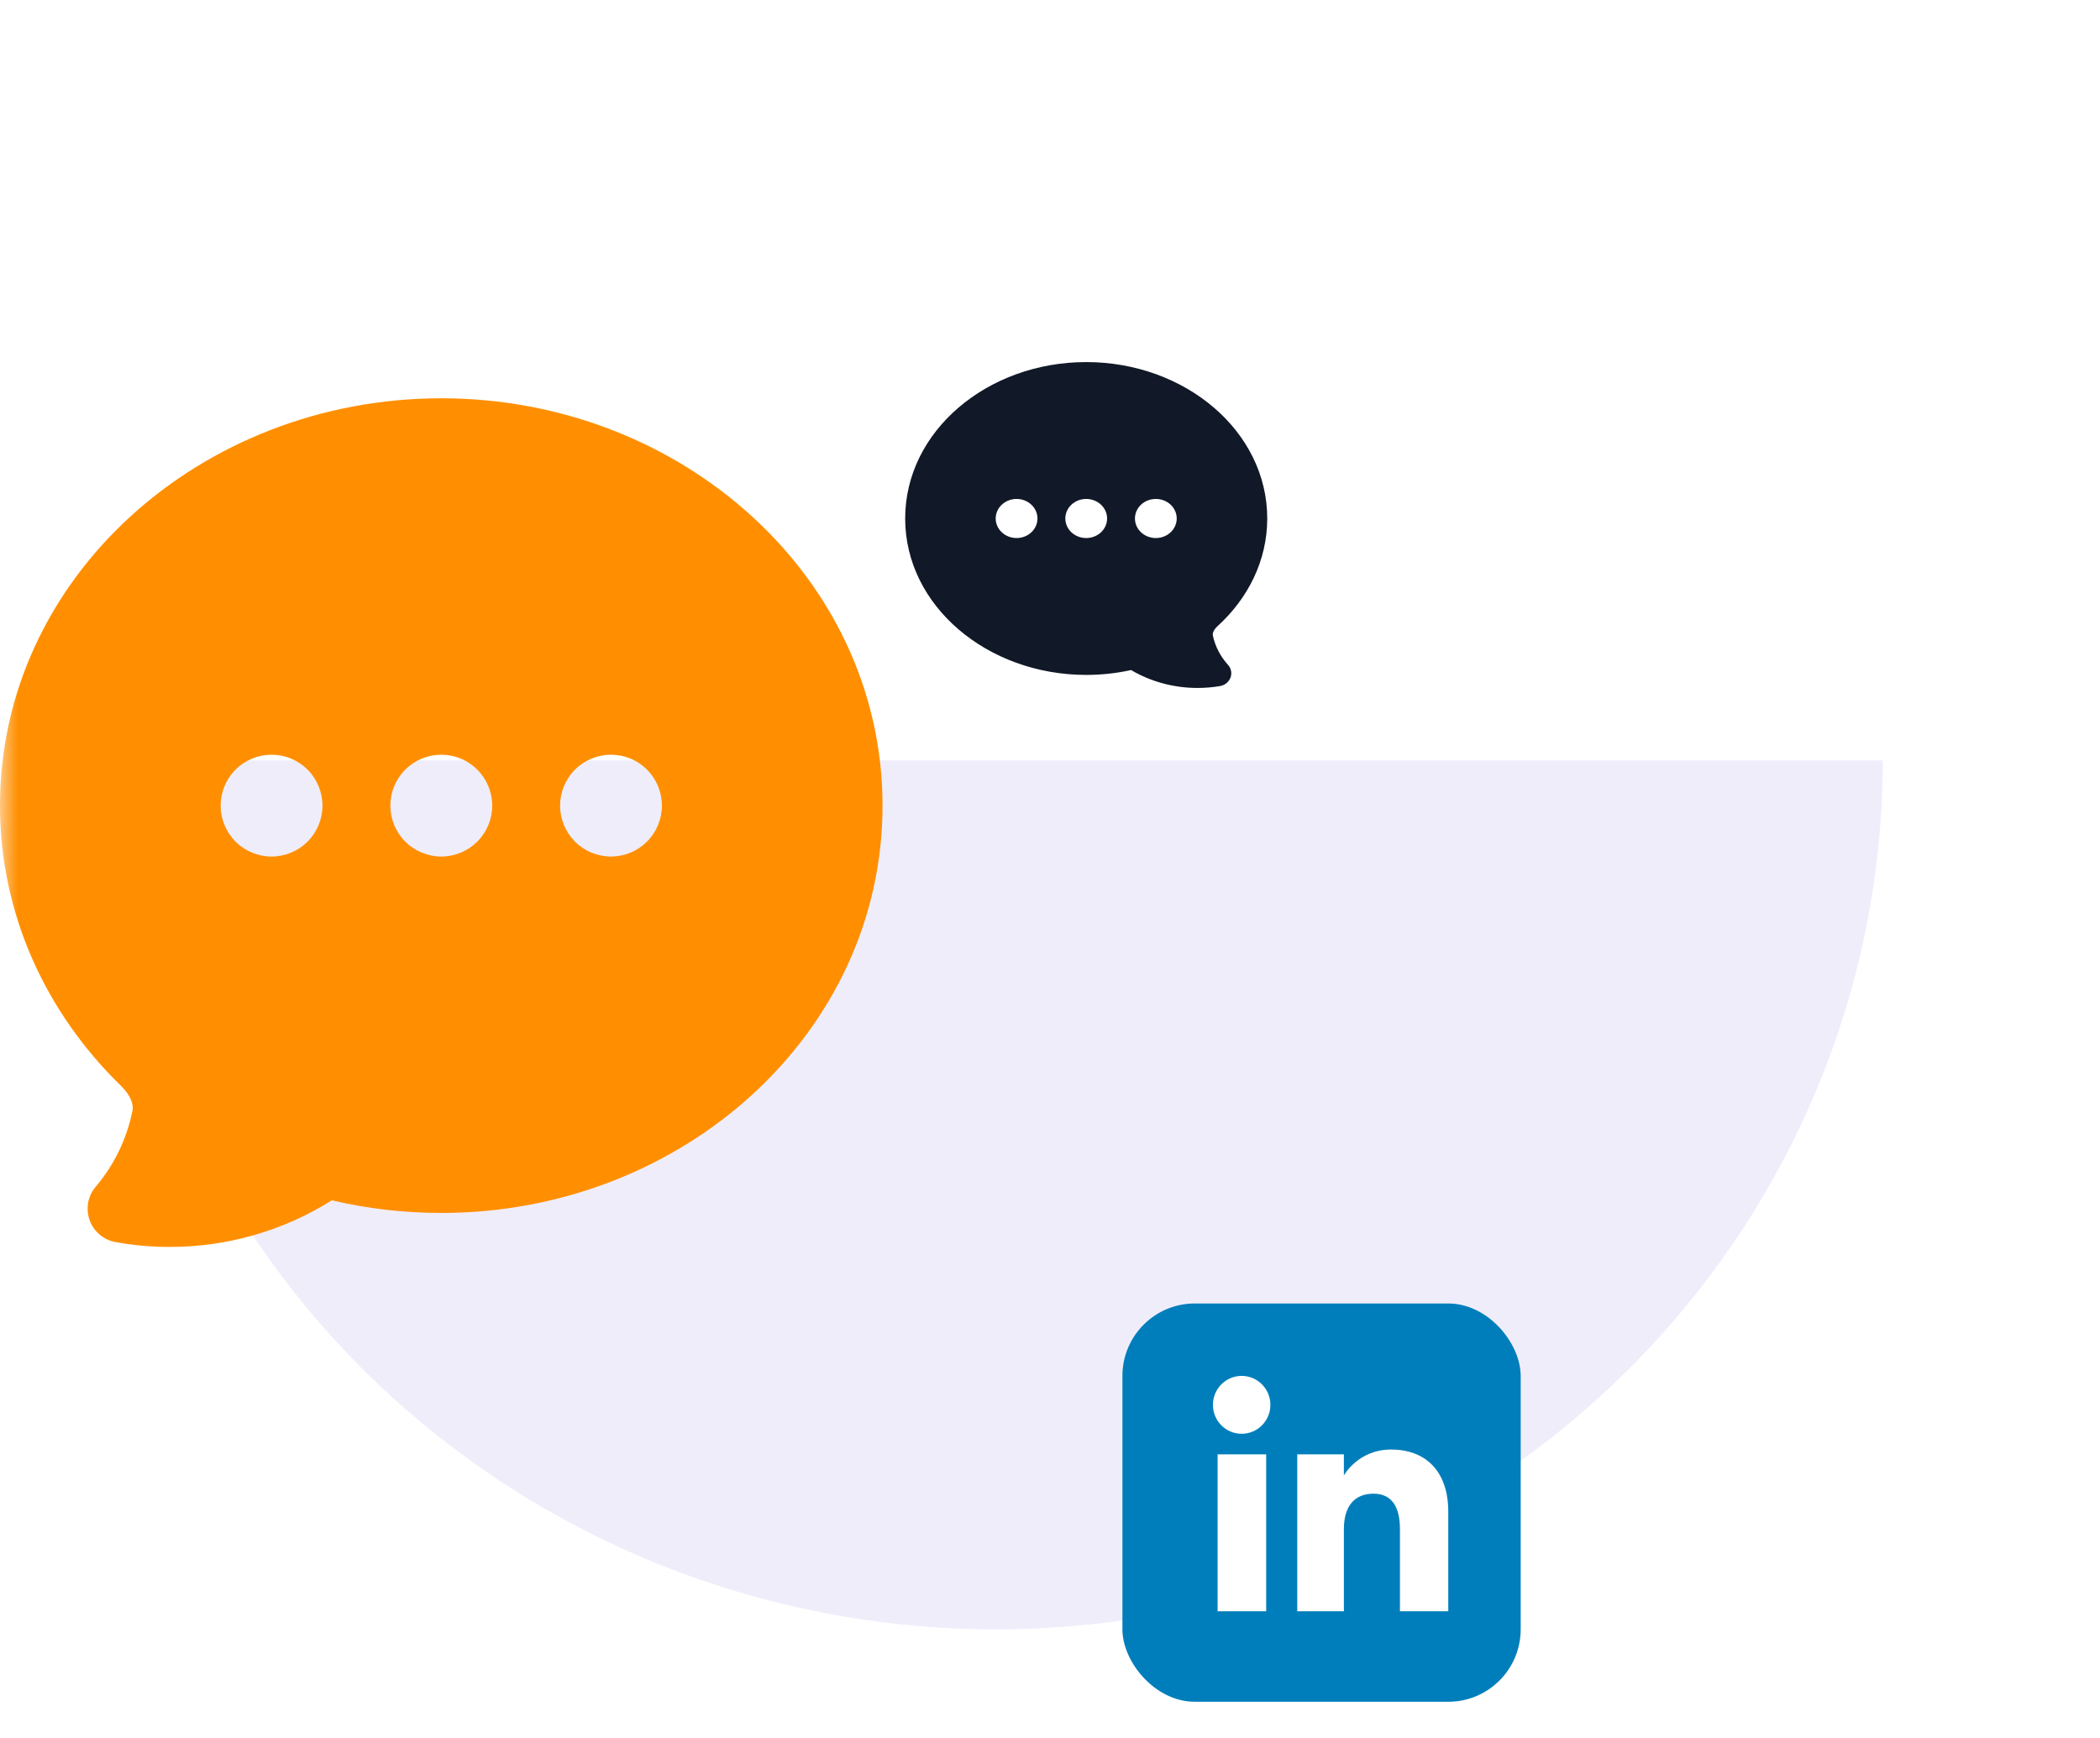 <svg width="58" height="48" viewBox="0 0 58 48" fill="none" xmlns="http://www.w3.org/2000/svg">
<mask id="mask0_885_83936" style="mask-type:alpha" maskUnits="userSpaceOnUse" x="0" y="0" width="58" height="48">
<rect width="58" height="48" fill="#D9D9D9"/>
</mask>
<g mask="url(#mask0_885_83936)">
<g filter="url(#filter0_f_885_83936)">
<path d="M3 21C3 24.152 3.634 27.273 4.865 30.184C6.096 33.096 7.901 35.742 10.176 37.971C12.451 40.199 15.152 41.967 18.124 43.173C21.097 44.379 24.283 45 27.5 45C30.717 45 33.903 44.379 36.876 43.173C39.848 41.967 42.549 40.199 44.824 37.971C47.099 35.742 48.904 33.096 50.135 30.184C51.366 27.273 52 24.152 52 21L27.5 21L3 21Z" fill="#6039DB" fill-opacity="0.09"/>
</g>
<rect x="31" y="36" width="11" height="11" rx="2" fill="#007EBB"/>
<path fill-rule="evenodd" clip-rule="evenodd" d="M40 44.5H38.665V42.225C38.665 41.602 38.428 41.253 37.934 41.253C37.397 41.253 37.117 41.616 37.117 42.225V44.5H35.829V40.167H37.117V40.75C37.117 40.75 37.504 40.034 38.423 40.034C39.342 40.034 40 40.596 40 41.756V44.5ZM34.294 39.599C33.855 39.599 33.5 39.241 33.5 38.8C33.5 38.358 33.855 38 34.294 38C34.732 38 35.087 38.358 35.087 38.8C35.087 39.241 34.732 39.599 34.294 39.599ZM33.629 44.5H34.971V40.167H33.629V44.5Z" fill="white"/>
<path fill-rule="evenodd" clip-rule="evenodd" d="M3.192 34.305C3.686 34.394 4.186 34.438 4.688 34.438C6.272 34.44 7.824 33.994 9.166 33.151C10.134 33.379 11.146 33.5 12.188 33.5C18.84 33.5 24.375 28.538 24.375 22.25C24.375 15.963 18.84 11 12.188 11C5.535 11 0 15.963 0 22.25C0 25.261 1.281 27.984 3.342 29.99C3.632 30.273 3.689 30.525 3.66 30.669C3.506 31.446 3.155 32.172 2.643 32.776C2.536 32.902 2.465 33.053 2.435 33.215C2.406 33.378 2.42 33.545 2.476 33.7C2.531 33.855 2.627 33.992 2.753 34.098C2.879 34.205 3.03 34.276 3.192 34.305ZM7.5 20.844C7.127 20.844 6.769 20.992 6.506 21.256C6.242 21.519 6.094 21.877 6.094 22.25C6.094 22.623 6.242 22.981 6.506 23.244C6.769 23.508 7.127 23.656 7.5 23.656C7.873 23.656 8.231 23.508 8.494 23.244C8.758 22.981 8.906 22.623 8.906 22.25C8.906 21.877 8.758 21.519 8.494 21.256C8.231 20.992 7.873 20.844 7.5 20.844ZM10.781 22.25C10.781 21.877 10.929 21.519 11.193 21.256C11.457 20.992 11.815 20.844 12.188 20.844C12.56 20.844 12.918 20.992 13.182 21.256C13.446 21.519 13.594 21.877 13.594 22.25C13.594 22.623 13.446 22.981 13.182 23.244C12.918 23.508 12.56 23.656 12.188 23.656C11.815 23.656 11.457 23.508 11.193 23.244C10.929 22.981 10.781 22.623 10.781 22.25ZM16.875 20.844C16.502 20.844 16.144 20.992 15.881 21.256C15.617 21.519 15.469 21.877 15.469 22.25C15.469 22.623 15.617 22.981 15.881 23.244C16.144 23.508 16.502 23.656 16.875 23.656C17.248 23.656 17.606 23.508 17.869 23.244C18.133 22.981 18.281 22.623 18.281 22.25C18.281 21.877 18.133 21.519 17.869 21.256C17.606 20.992 17.248 20.844 16.875 20.844Z" fill="#FF8F00"/>
<path fill-rule="evenodd" clip-rule="evenodd" d="M33.69 18.949C33.488 18.983 33.283 19 33.077 19C32.427 19.001 31.79 18.83 31.239 18.506C30.843 18.593 30.427 18.64 30 18.64C27.271 18.64 25 16.734 25 14.32C25 11.906 27.271 10 30 10C32.729 10 35 11.906 35 14.32C35 15.476 34.474 16.522 33.629 17.292C33.51 17.401 33.487 17.498 33.498 17.553C33.562 17.851 33.706 18.13 33.916 18.362C33.96 18.41 33.989 18.468 34.001 18.531C34.013 18.593 34.007 18.657 33.984 18.717C33.961 18.776 33.922 18.829 33.871 18.87C33.819 18.911 33.757 18.938 33.69 18.949ZM31.923 13.78C32.076 13.78 32.223 13.837 32.331 13.938C32.439 14.039 32.5 14.177 32.5 14.32C32.5 14.463 32.439 14.601 32.331 14.702C32.223 14.803 32.076 14.86 31.923 14.86C31.77 14.86 31.623 14.803 31.515 14.702C31.407 14.601 31.346 14.463 31.346 14.32C31.346 14.177 31.407 14.039 31.515 13.938C31.623 13.837 31.77 13.78 31.923 13.78ZM30.577 14.32C30.577 14.177 30.516 14.039 30.408 13.938C30.3 13.837 30.153 13.78 30 13.78C29.847 13.78 29.7 13.837 29.592 13.938C29.484 14.039 29.423 14.177 29.423 14.32C29.423 14.463 29.484 14.601 29.592 14.702C29.7 14.803 29.847 14.86 30 14.86C30.153 14.86 30.3 14.803 30.408 14.702C30.516 14.601 30.577 14.463 30.577 14.32ZM28.077 13.78C28.23 13.78 28.377 13.837 28.485 13.938C28.593 14.039 28.654 14.177 28.654 14.32C28.654 14.463 28.593 14.601 28.485 14.702C28.377 14.803 28.23 14.86 28.077 14.86C27.924 14.86 27.777 14.803 27.669 14.702C27.561 14.601 27.5 14.463 27.5 14.32C27.5 14.177 27.561 14.039 27.669 13.938C27.777 13.837 27.924 13.78 28.077 13.78Z" fill="#111827"/>
</g>
<defs>
<filter id="filter0_f_885_83936" x="-5" y="13" width="65" height="40" filterUnits="userSpaceOnUse" color-interpolation-filters="sRGB">
<feFlood flood-opacity="0" result="BackgroundImageFix"/>
<feBlend mode="normal" in="SourceGraphic" in2="BackgroundImageFix" result="shape"/>
<feGaussianBlur stdDeviation="4" result="effect1_foregroundBlur_885_83936"/>
</filter>
</defs>
</svg>

